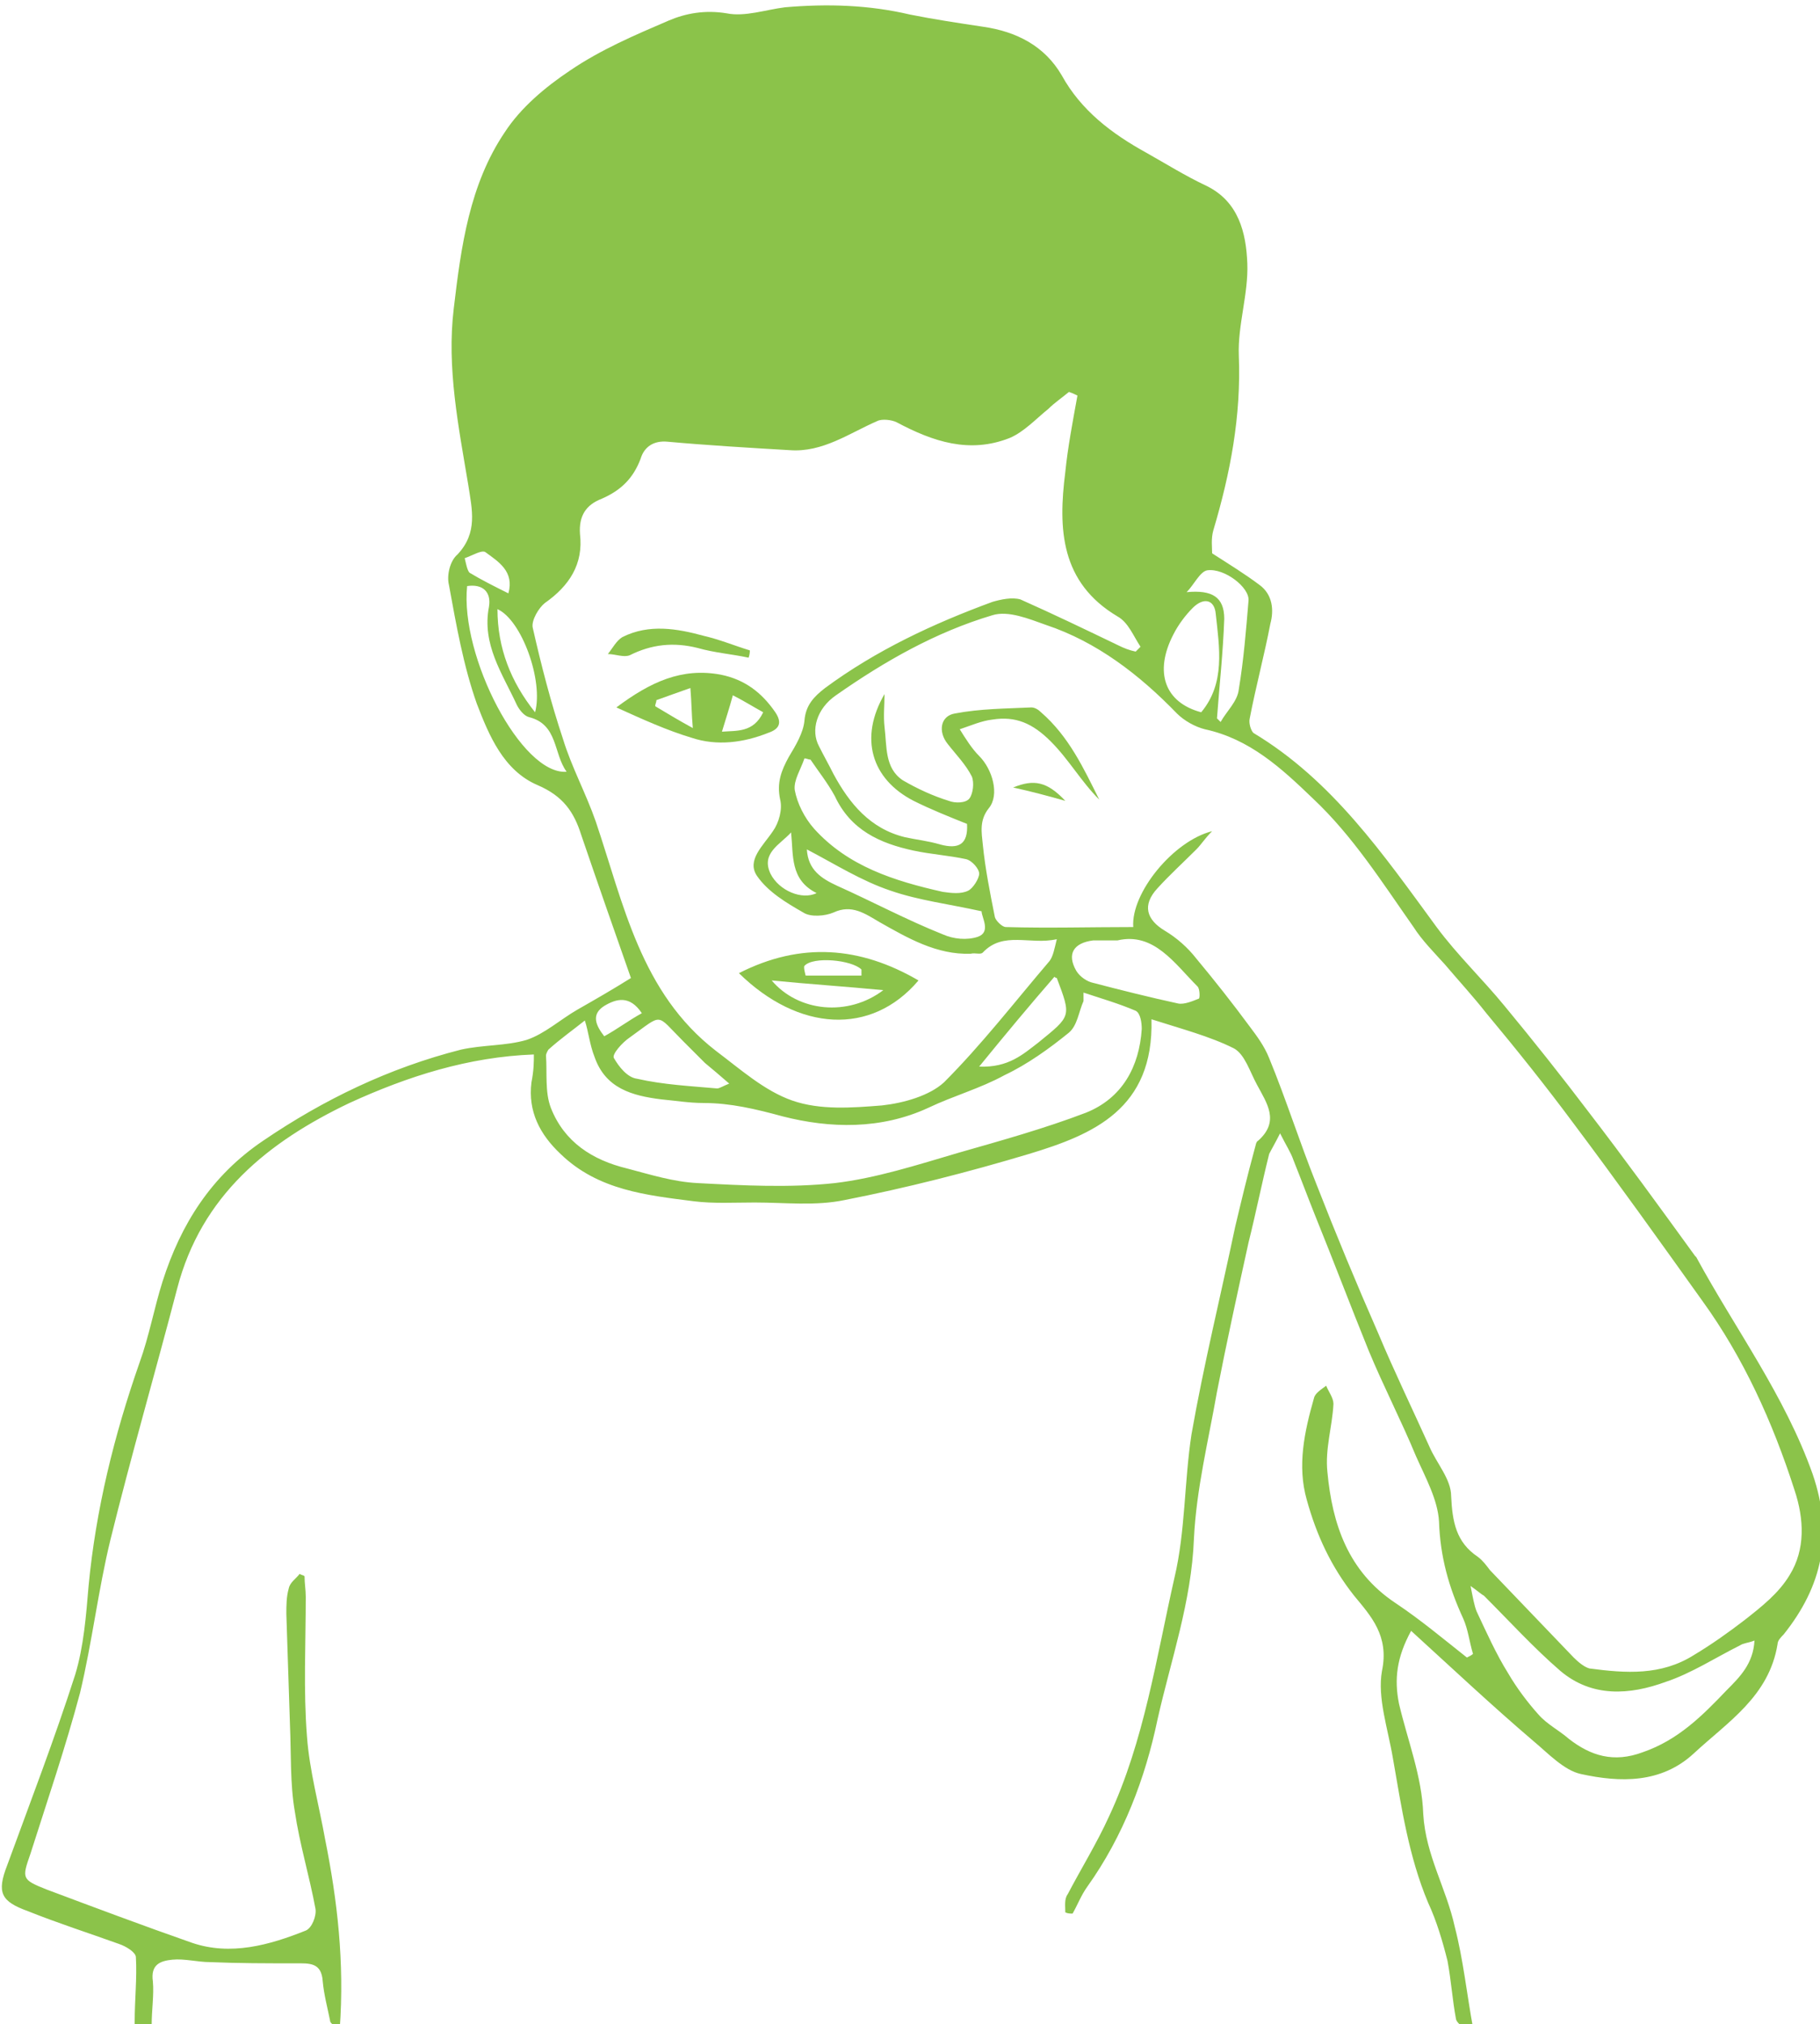<?xml version="1.0" encoding="utf-8"?>
<!-- Generator: Adobe Illustrator 19.2.0, SVG Export Plug-In . SVG Version: 6.00 Build 0)  -->
<svg version="1.1" id="Layer_1" xmlns="http://www.w3.org/2000/svg" xmlns:xlink="http://www.w3.org/1999/xlink" x="0px" y="0px"
	 viewBox="0 0 150 166.8" style="enable-background:new 0 0 150 166.8;" xml:space="preserve">
<style type="text/css">
	.st0{fill:#8BC34A;}
</style>
<g id="redeye-boy">
	<path class="st0" d="M44,86.9c-5.4,0.2-10.4,1.8-15.2,4c-6.7,3.2-12.2,7.6-14.2,15.3c-1.8,6.9-3.8,13.8-5.5,20.7
		c-1,4.1-1.5,8.4-2.5,12.6c-1.2,4.5-2.7,8.9-4.1,13.3c-0.7,2-0.7,2.1,1.3,2.9c4,1.5,8,3,12,4.4c3.2,1.1,6.4,0.2,9.4-1
		c0.5-0.2,0.9-1.2,0.8-1.8c-0.5-2.7-1.3-5.3-1.7-8c-0.4-2.3-0.3-4.8-0.4-7.1c-0.1-3.1-0.2-6.2-0.3-9.2c0-0.7,0-1.4,0.2-2.1
		c0.1-0.5,0.6-0.8,0.9-1.2c0.1,0.1,0.3,0.1,0.4,0.2c0,0.6,0.1,1.1,0.1,1.7c0,3.8-0.2,7.7,0.1,11.5c0.2,2.8,1,5.7,1.5,8.5
		c1,5,1.6,10.1,1.2,15.6c-0.4-0.3-0.8-0.4-0.8-0.7c-0.2-1-0.5-2.1-0.6-3.2c-0.1-1.6-1.1-1.5-2.3-1.5c-2.3,0-4.7,0-7-0.1
		c-1,0-2.1-0.3-3.1-0.2s-1.8,0.4-1.6,1.8c0.1,1.1-0.1,2.3-0.1,3.6c-0.4,0-0.9,0-1.4,0c0-0.1,0-0.2,0-0.3c0-1.8,0.2-3.6,0.1-5.3
		c0-0.4-0.8-0.9-1.4-1.1c-2.5-0.9-5-1.7-7.5-2.7c-2.2-0.8-2.6-1.5-1.7-3.8c1.9-5.2,3.9-10.4,5.6-15.7c0.7-2.3,0.9-4.9,1.1-7.3
		c0.6-6.3,2.1-12.4,4.2-18.4c0.8-2.2,1.2-4.5,1.9-6.7c1.5-4.7,4-8.7,8.3-11.6c5-3.4,10.4-6,16.3-7.5c1.8-0.4,3.7-0.3,5.4-0.8
		c1.5-0.5,2.8-1.7,4.2-2.5s2.8-1.6,4.4-2.6c-1.3-3.7-2.7-7.7-4.1-11.8c-0.6-1.9-1.5-3.2-3.6-4.1c-2.8-1.2-4-4.1-5-6.7
		c-1.1-3.1-1.7-6.5-2.3-9.8c-0.2-0.8,0.1-2,0.7-2.5c1.7-1.8,1.2-3.7,0.9-5.7c-0.8-4.8-1.8-9.7-1.2-14.6c0.6-5.1,1.3-10.2,4.2-14.5
		c1.3-2,3.3-3.7,5.4-5.1c2.5-1.7,5.3-2.9,8.1-4.1c1.4-0.6,3-0.9,4.8-0.6c1.5,0.3,3.2-0.3,4.8-0.5c3.5-0.3,6.9-0.2,10.3,0.6
		c2,0.4,4,0.7,6,1c2.8,0.4,5.1,1.6,6.5,4c1.6,2.9,4.1,4.8,7,6.4c1.6,0.9,3.2,1.9,4.9,2.7c2.7,1.3,3.3,3.9,3.4,6.4s-0.8,5.1-0.7,7.6
		c0.2,5-0.7,9.7-2.1,14.4c-0.2,0.7-0.1,1.4-0.1,1.9c1.4,0.9,2.7,1.7,3.9,2.6c1.1,0.8,1.2,2.1,0.9,3.2c-0.5,2.6-1.2,5.2-1.7,7.8
		c-0.1,0.4,0.1,1,0.3,1.2c6.5,3.9,10.7,10,15.1,16c1.7,2.3,3.8,4.3,5.6,6.5c2.4,2.9,4.7,5.8,6.9,8.7c3,3.9,5.9,7.9,8.8,11.9l0.1,0.1
		c3.2,5.9,7.3,11.4,9.6,17.9c1.7,5,0.8,9.2-2.4,13.2c-0.2,0.2-0.5,0.5-0.5,0.8c-0.7,4.3-4.1,6.4-6.9,9c-2.7,2.5-6.1,2.4-9.3,1.7
		c-1.4-0.3-2.7-1.7-3.9-2.7c-3.4-2.9-6.7-6-10.1-9.1c-1.2,2.2-1.4,4-1,6c0.7,3,1.9,6,2,9.1c0.2,3.4,1.9,6.1,2.6,9.3
		c0.7,2.7,1,5.6,1.5,8.3c-0.1,0.1-0.2,0.2-0.4,0.3c-0.3-0.3-0.9-0.6-1-1c-0.3-1.6-0.4-3.2-0.7-4.8c-0.4-1.6-0.9-3.3-1.6-4.8
		c-1.6-3.8-2.2-7.9-2.9-11.9c-0.4-2.4-1.3-5-0.9-7.2c0.6-2.9-0.9-4.5-2.3-6.2c-1.9-2.4-3.1-5-3.9-7.9c-0.8-2.8-0.2-5.6,0.6-8.4
		c0.1-0.4,0.6-0.7,1-1c0.2,0.5,0.6,1,0.6,1.5c-0.1,1.9-0.7,3.7-0.5,5.6c0.4,4.3,1.7,8.2,5.6,10.8c2.1,1.4,4,3,5.9,4.5
		c0.2-0.1,0.4-0.2,0.5-0.3c-0.3-1-0.4-2-0.8-2.9c-1.2-2.6-1.9-5.1-2-8c-0.1-1.8-1.1-3.6-1.9-5.4c-1.2-2.9-2.7-5.8-3.9-8.7
		c-1.5-3.7-2.9-7.4-4.4-11.1c-0.6-1.5-1.2-3.1-1.8-4.6c-0.2-0.6-0.6-1.2-1.1-2.2c-0.4,0.8-0.7,1.3-0.9,1.7c-0.6,2.4-1.1,4.9-1.7,7.3
		c-0.9,4.1-1.8,8.2-2.6,12.3c-0.7,4-1.7,8-1.9,12.1c-0.2,5.2-1.9,10-3,14.9c-1,4.8-2.8,9.6-5.8,13.8c-0.5,0.7-0.8,1.5-1.2,2.2
		c-0.2,0-0.4,0-0.6-0.1c0-0.5-0.1-1.1,0.2-1.5c1.1-2.1,2.4-4.2,3.4-6.4c2.9-6.2,3.9-13.1,5.4-19.7c0.9-3.8,0.8-7.9,1.4-11.8
		c1-5.7,2.4-11.4,3.6-17.1c0.5-2.1,1-4.2,1.6-6.4c0.1-0.3,0.1-0.6,0.3-0.7c1.8-1.6,0.7-3.1-0.1-4.6c-0.6-1.1-1-2.5-1.9-3
		c-2-1-4.3-1.6-6.8-2.4c0.2,7.4-4.8,9.5-10.1,11.1c-5,1.5-10.1,2.8-15.2,3.8c-2.4,0.5-4.9,0.2-7.4,0.2c-1.7,0-3.4,0.1-5-0.1
		c-3.9-0.5-7.9-0.9-11-3.9c-1.7-1.6-2.7-3.5-2.4-5.9C44,88.2,44,87.5,44,86.9z M72.9,57.2c0,0.9-0.1,1.8,0,2.7
		c0.2,1.6,0,3.4,1.5,4.4c1.2,0.7,2.5,1.3,3.8,1.7c0.5,0.2,1.4,0.2,1.7-0.2c0.3-0.4,0.4-1.3,0.2-1.8c-0.5-1-1.3-1.8-2-2.7
		c-0.8-1-0.6-2.3,0.6-2.5c2.1-0.4,4.2-0.4,6.3-0.5c0.3,0,0.6,0.2,0.8,0.4c2.3,2,3.5,4.6,4.8,7.2c-1.5-1.5-2.5-3.3-4-4.8
		s-2.9-2.1-4.8-1.8c-0.9,0.1-1.8,0.5-2.7,0.8c0.5,0.8,1,1.6,1.6,2.2c1.1,1.1,1.7,3.2,0.8,4.3c-0.8,1-0.6,2-0.5,3c0.2,2,0.6,4,1,6
		c0.1,0.3,0.6,0.8,0.9,0.8c3.5,0.1,7,0,10.5,0c-0.2-2.8,3.3-7.1,6.5-7.9c-0.6,0.6-0.9,1.1-1.3,1.5c-1.1,1.1-2.2,2.1-3.2,3.2
		c-1.3,1.4-0.9,2.6,0.6,3.5c1,0.6,1.9,1.4,2.6,2.3c1.5,1.8,3,3.7,4.4,5.6c0.6,0.8,1.2,1.6,1.6,2.6c1.4,3.4,2.5,6.9,3.9,10.4
		c1.6,4.1,3.3,8.2,5.1,12.3c1.3,3.1,2.8,6.2,4.2,9.3c0.6,1.4,1.8,2.7,1.8,4.1c0.1,2.1,0.4,3.8,2.2,5c0.4,0.3,0.7,0.7,1,1.1
		c2.3,2.4,4.6,4.8,6.9,7.2c0.4,0.4,0.9,0.8,1.3,0.9c3,0.4,5.9,0.6,8.6-1.1c1.5-0.9,2.9-1.9,4.2-2.9c1.4-1.1,2.8-2.2,3.7-3.7
		c1.3-2.1,1.2-4.6,0.4-7c-1.8-5.6-4.2-10.9-7.6-15.6c-3.5-4.9-7-9.8-10.6-14.6c-2.3-3.1-4.7-6.1-7.2-9.1c-1.1-1.4-2.3-2.7-3.4-4
		c-0.9-1-1.9-2-2.6-3.1c-2.6-3.7-5-7.5-8.3-10.6c-2.6-2.5-5.2-4.9-8.9-5.7c-0.8-0.2-1.7-0.7-2.3-1.3c-3.1-3.2-6.6-5.9-10.8-7.3
		c-1.4-0.5-3.1-1.2-4.4-0.8c-4.7,1.4-8.9,3.8-12.9,6.6c-1.6,1.1-2.1,2.9-1.4,4.2c0.4,0.8,0.8,1.5,1.2,2.3c1.3,2.4,3,4.5,5.9,5.2
		c0.9,0.2,1.9,0.3,2.9,0.6c1.5,0.4,2.3,0,2.2-1.7c-1.5-0.6-3-1.2-4.4-1.9C71.8,64.2,70.8,60.8,72.9,57.2z M88.8,32.6
		c-0.2-0.1-0.4-0.2-0.7-0.3c-0.6,0.5-1.2,0.9-1.7,1.4c-1,0.8-2,1.9-3.2,2.4c-3.3,1.3-6.3,0.3-9.3-1.3c-0.4-0.2-1.2-0.3-1.6-0.1
		c-2.3,1-4.5,2.6-7.2,2.4c-3.4-0.2-6.8-0.4-10.1-0.7c-1.1-0.1-1.9,0.4-2.2,1.4c-0.6,1.6-1.6,2.6-3.2,3.3c-1.3,0.5-1.9,1.4-1.8,2.9
		c0.3,2.5-0.9,4.3-2.9,5.7c-0.5,0.4-1.1,1.4-1,2c0.7,3.1,1.5,6.2,2.5,9.2c0.7,2.3,1.9,4.5,2.7,6.8c2.3,6.8,3.7,14.1,9.9,18.9
		c2,1.5,4,3.3,6.3,4.1c2.3,0.8,4.9,0.6,7.4,0.4c1.8-0.2,3.9-0.8,5.1-1.9c3.1-3.1,5.8-6.6,8.7-10c0.3-0.4,0.4-1,0.6-1.8
		c-2.2,0.5-4.4-0.7-6.1,1.1c-0.2,0.2-0.6,0-1,0.1c-2.8,0.1-5.2-1.3-7.5-2.6c-1.2-0.7-2.3-1.5-3.8-0.8c-0.7,0.3-1.9,0.4-2.5,0
		c-1.4-0.8-2.9-1.7-3.8-3c-0.9-1.3,0.5-2.5,1.3-3.7c0.5-0.7,0.8-1.8,0.6-2.6c-0.3-1.4,0.1-2.4,0.7-3.5c0.6-1,1.2-2,1.3-3
		c0.1-1.3,0.8-2,1.7-2.7c4.2-3.1,8.9-5.3,13.8-7.1c0.7-0.2,1.6-0.4,2.3-0.2c2.7,1.2,5.4,2.5,8.1,3.8c0.4,0.2,0.9,0.4,1.4,0.5
		c0.1-0.1,0.3-0.3,0.4-0.4c-0.6-0.9-1-2-1.9-2.5c-4.7-2.8-4.9-7.2-4.3-11.9C88,36.9,88.4,34.8,88.8,32.6z M89.3,81.8
		c0,0.2,0,0.4,0,0.7c-0.4,0.9-0.5,2-1.2,2.6c-1.6,1.3-3.4,2.6-5.3,3.5c-2,1.1-4.2,1.7-6.3,2.7c-3.9,1.8-8.1,1.7-12,0.7
		c-2.2-0.6-4.3-1.1-6.5-1.1c-1.2,0-2.4-0.2-3.5-0.3c-2.4-0.3-4.6-0.9-5.5-3.5c-0.4-1-0.5-2.1-0.8-3c-1,0.8-2,1.5-3,2.4
		c0,0-0.2,0.3-0.2,0.5c0.1,1.4-0.1,3,0.4,4.3c1.1,2.8,3.4,4.3,6.3,5c1.9,0.5,3.8,1.1,5.8,1.2c3.8,0.2,7.6,0.4,11.3,0
		C72.2,97.1,75.6,96,79,95c3.5-1,7.1-2,10.5-3.3c3-1.2,4.4-3.8,4.6-6.9c0-0.5-0.1-1.3-0.5-1.5C92.2,82.7,90.8,82.3,89.3,81.8z
		 M121.2,130.7c0.2,1,0.3,1.6,0.5,2.1c0.8,1.7,1.6,3.5,2.6,5.1c0.7,1.2,1.6,2.4,2.5,3.4c0.7,0.8,1.7,1.3,2.5,2
		c1.8,1.4,3.7,2,6.1,1.1c2.9-1,4.9-3,6.9-5.1c1.1-1.1,2.2-2.2,2.3-4.1c-0.5,0.2-0.9,0.2-1.2,0.4c-2,1-4,2.3-6.1,3
		c-3,1.1-6.1,1.3-8.7-0.9c-2.2-1.9-4.2-4.1-6.3-6.2C122.1,131.4,121.9,131.2,121.2,130.7z M66.8,62.6c-0.2,0-0.3-0.1-0.5-0.1
		c-0.3,0.9-0.9,1.8-0.8,2.6c0.2,1.1,0.8,2.3,1.6,3.2c2.8,3.1,6.6,4.3,10.6,5.2c0.7,0.1,1.5,0.2,2.1-0.1c0.4-0.2,0.9-1,0.9-1.4
		s-0.6-1.1-1.1-1.2c-1.4-0.3-2.9-0.4-4.3-0.7c-2.8-0.6-5.2-1.7-6.5-4.5C68.2,64.5,67.4,63.5,66.8,62.6z M92.1,77.5c-1,0-1.5,0-2,0
		c-1.6,0.2-2.2,1.1-1.4,2.5c0.3,0.5,0.9,0.9,1.4,1c2.3,0.6,4.7,1.2,7,1.7c0.5,0.1,1.2-0.2,1.7-0.4c0.1,0,0.1-0.8-0.1-1
		C96.8,79.4,95.1,76.8,92.1,77.5z M99,58.7c2-2.4,1.5-5.3,1.2-8.1c-0.1-1.2-1-1.4-1.9-0.5c-0.6,0.6-1.2,1.4-1.6,2.2
		C95.1,55.4,96,57.9,99,58.7z M46.7,63.6c-1.1-1.5-0.7-3.9-3.1-4.5c-0.4-0.1-0.8-0.6-1-1c-1.2-2.6-2.9-5-2.3-8.1
		c0.2-1.2-0.5-1.9-1.8-1.7C37.9,54.1,43,63.9,46.7,63.6z M80.9,75.1c-2.7-0.6-5.2-0.9-7.5-1.7c-2.4-0.8-4.6-2.2-6.9-3.4
		c0.1,1.7,1.2,2.4,2.5,3c2.9,1.3,5.7,2.8,8.7,4c0.9,0.4,2,0.5,2.9,0.2C81.7,76.8,80.9,75.6,80.9,75.1z M60.1,89.3
		c-0.8-0.7-1.4-1.2-2-1.7c-0.6-0.6-1.2-1.2-1.8-1.8c-2.3-2.3-1.6-2.3-4.4-0.3c-0.6,0.4-1.5,1.4-1.3,1.7c0.4,0.7,1.1,1.6,1.9,1.7
		c2.2,0.5,4.4,0.6,6.6,0.8C59.3,89.7,59.6,89.5,60.1,89.3z M100.3,59.2c0.1,0.1,0.2,0.2,0.3,0.3c0.5-0.9,1.4-1.7,1.5-2.7
		c0.4-2.4,0.6-4.9,0.8-7.3c0.1-1.1-2-2.7-3.4-2.5c-0.6,0.1-1.1,1.2-1.7,1.8c2.1-0.2,3.1,0.4,3.1,2.2
		C100.8,53.8,100.5,56.5,100.3,59.2z M80.7,87.9c2.4,0.1,3.6-1,4.9-2c2.7-2.2,2.7-2.1,1.5-5.3c0,0-0.1,0-0.2-0.1
		C84.9,82.8,82.9,85.2,80.7,87.9z M44.1,58.7c0.7-2.6-1.1-7.6-3.1-8.5C41,53.4,42.1,56.2,44.1,58.7z M65.2,68.6
		c-0.9,1-2.5,1.7-1.7,3.4c0.7,1.4,2.6,2.2,3.8,1.6C65.1,72.5,65.4,70.5,65.2,68.6z M41.9,48.9c0.5-1.8-0.8-2.6-1.9-3.4
		c-0.3-0.2-1.1,0.3-1.7,0.5c0.1,0.4,0.2,1,0.4,1.2C39.7,47.8,40.7,48.3,41.9,48.9z M52.9,83.5c-1-1.5-2.1-1.2-3.1-0.6
		c-1.1,0.7-0.7,1.6,0,2.5C50.9,84.8,51.8,84.1,52.9,83.5z"/>
	<path class="st0" d="M83.5,64.9c1.7-0.7,2.8-0.5,4.3,1.1C86.4,65.6,84.9,65.2,83.5,64.9z"/>
	<path class="st0" d="M50.8,58.3c2.8-2.1,5.4-3.3,8.6-2.7c2,0.4,3.4,1.5,4.5,3.1c0.6,0.9,0.3,1.4-0.6,1.7c-2,0.8-4.2,1.1-6.3,0.4
		C55,60.2,53,59.3,50.8,58.3z M60.4,57.3c-0.3,1.1-0.6,2-0.9,3c1.2-0.1,2.6,0.1,3.4-1.6C62,58.2,61.2,57.7,60.4,57.3z M54.1,57.7
		c0,0.2-0.1,0.3-0.1,0.5c1,0.6,2,1.2,3.1,1.8c-0.1-1.1-0.1-2.1-0.2-3.3C55.8,57.1,54.9,57.4,54.1,57.7z"/>
	<path class="st0" d="M60.9,80.2c5.1-2.6,10-2.2,14.8,0.6C71.8,85.4,65.8,85,60.9,80.2z M72.8,81.6c-3.1-0.3-6.2-0.5-9.2-0.8
		C65.8,83.4,69.9,83.8,72.8,81.6z M71,80.4c0-0.2,0-0.4,0-0.5c-0.8-0.8-4-1.1-4.7-0.3c-0.1,0.1,0.1,0.8,0.1,0.8
		C67.9,80.4,69.4,80.4,71,80.4z"/>
	<path class="st0" d="M61.7,54.2c-1.4-0.3-2.8-0.4-4.2-0.8c-2-0.5-3.8-0.3-5.6,0.6c-0.5,0.2-1.2-0.1-1.8-0.1
		c0.4-0.5,0.7-1.1,1.2-1.4c2.2-1.1,4.5-0.7,6.7-0.1c1.3,0.3,2.5,0.8,3.8,1.2C61.8,53.7,61.8,53.9,61.7,54.2z"/>
</g>
</svg>
